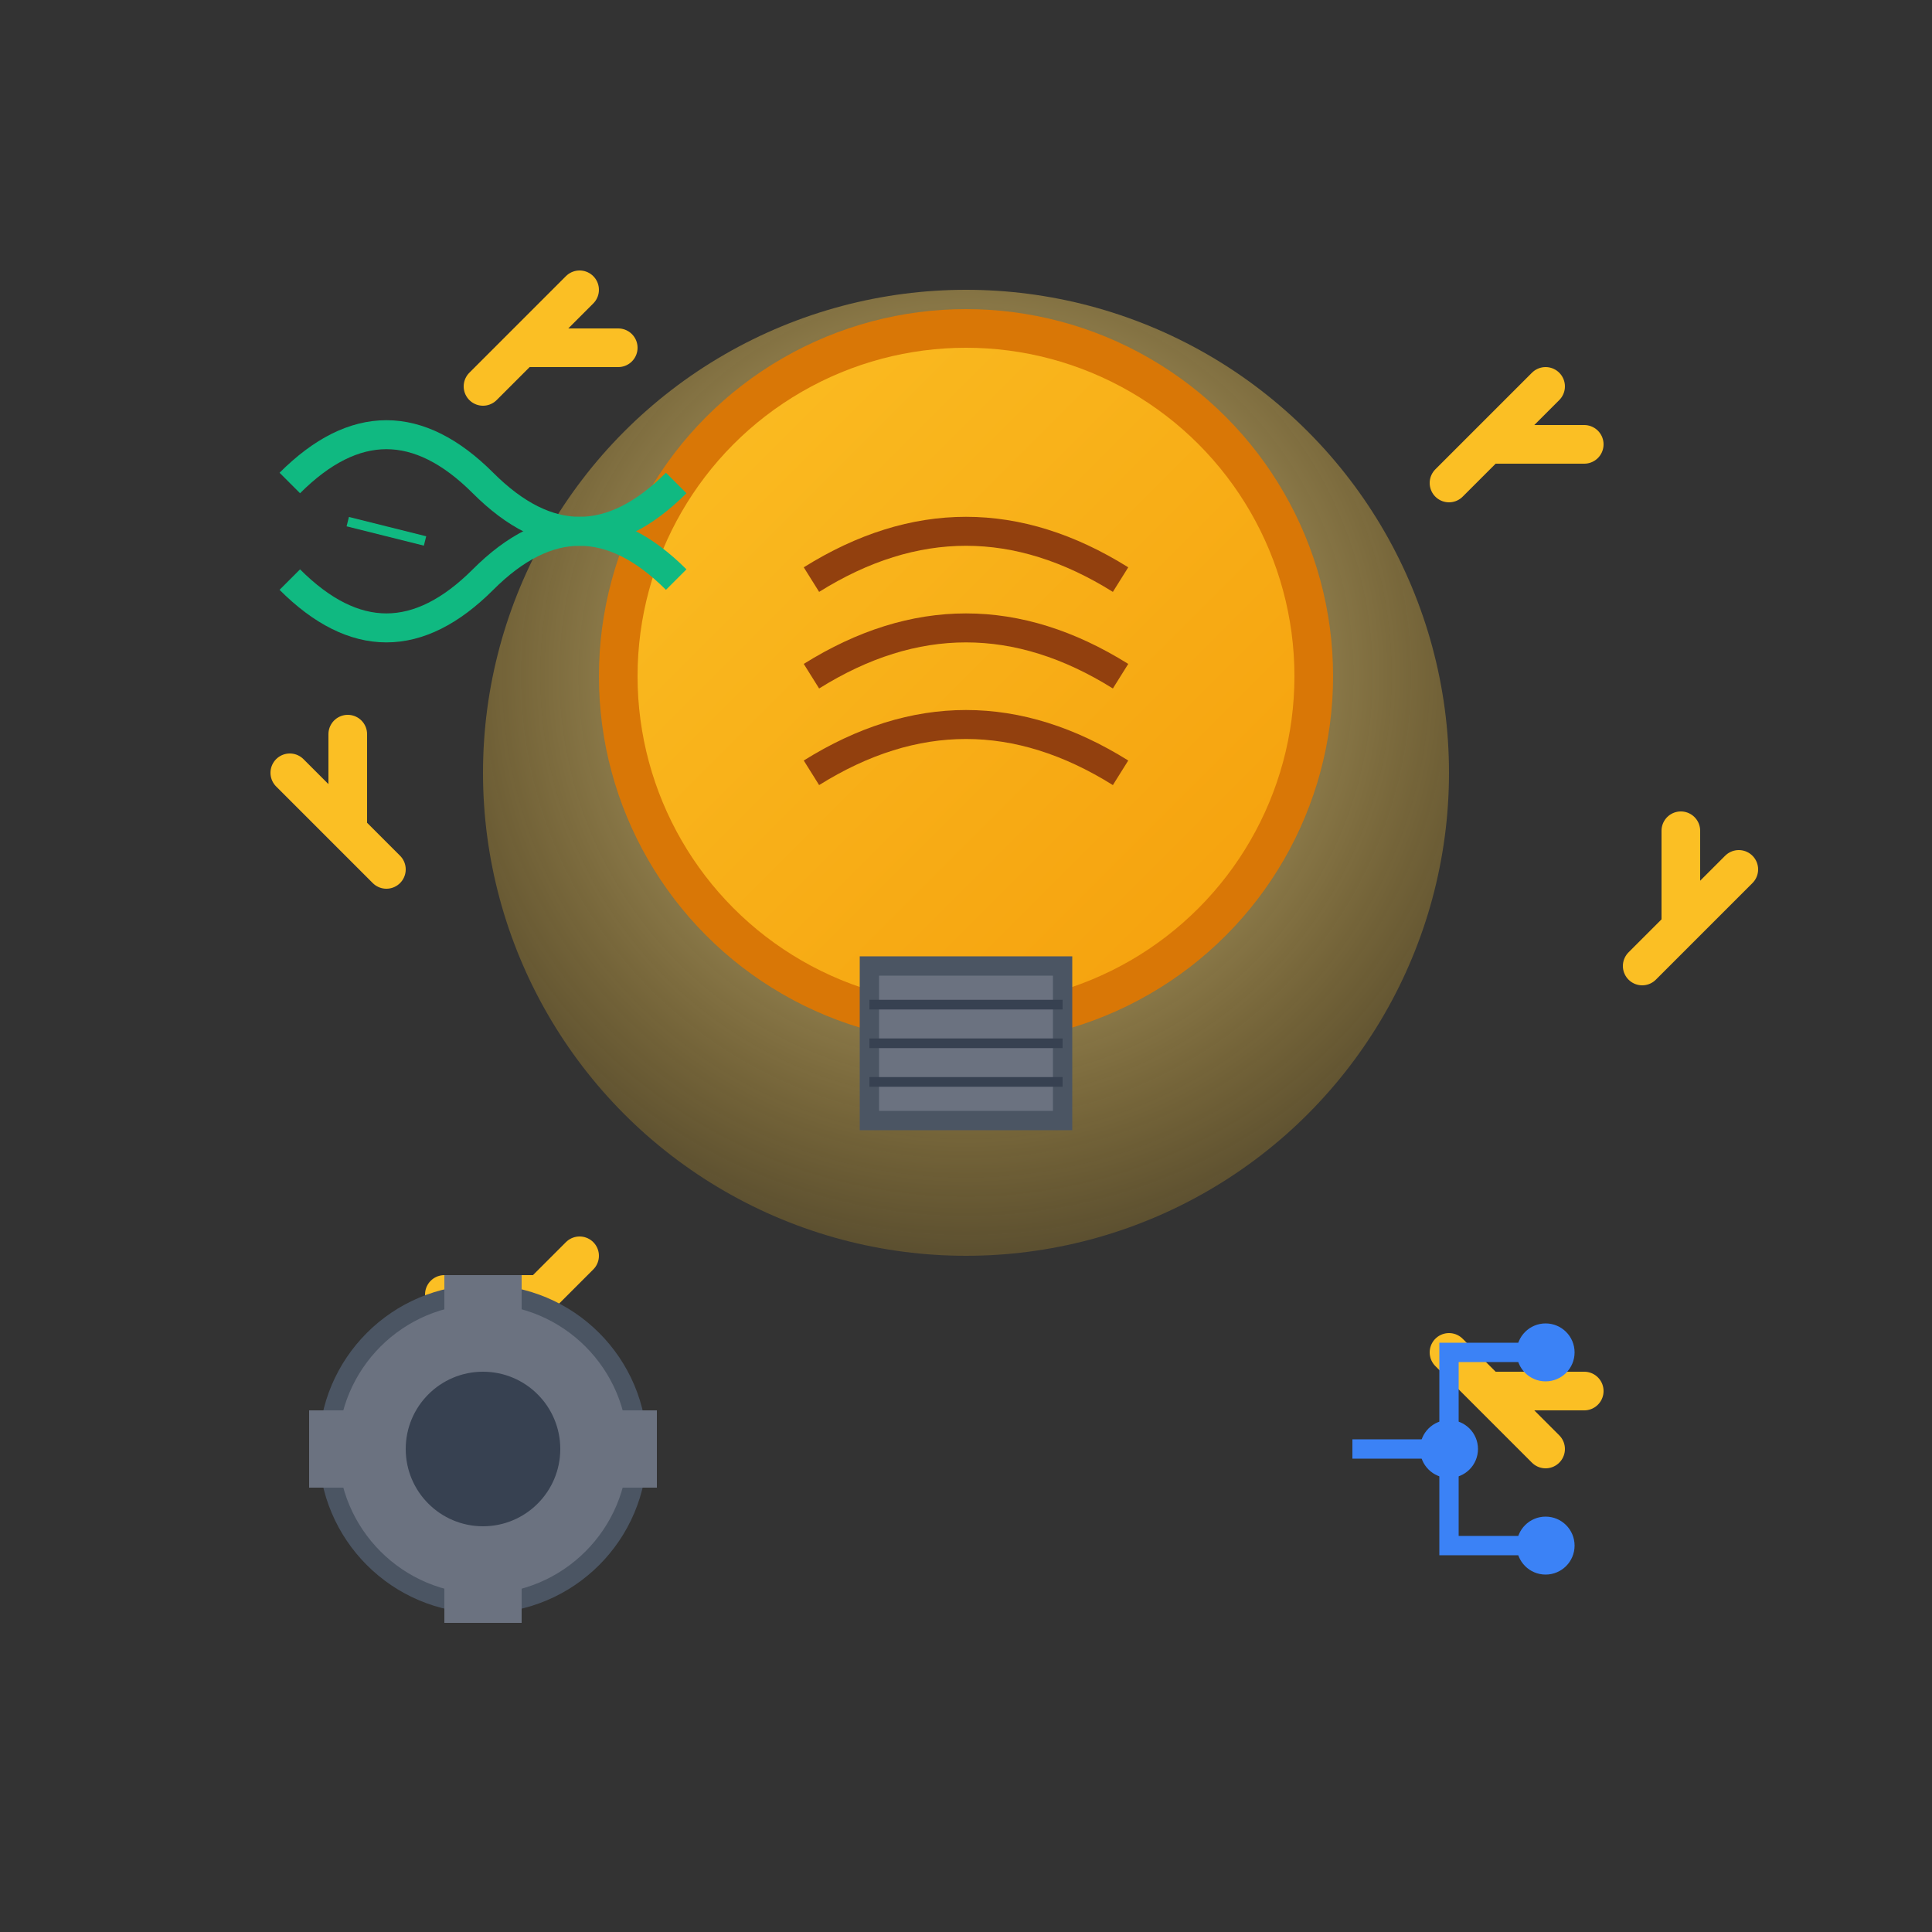 <svg xmlns="http://www.w3.org/2000/svg" viewBox="0 0 100 100" width="100" height="100">
  <rect x="0" y="0" width="100" height="100" fill="#333333" stroke="none"/>
  <defs>
    <linearGradient id="innovationGradient" x1="0%" y1="0%" x2="100%" y2="100%">
      <stop offset="0%" style="stop-color:#fbbf24;stop-opacity:1" />
      <stop offset="100%" style="stop-color:#f59e0b;stop-opacity:1" />
    </linearGradient>
    <radialGradient id="bulbGlow" cx="50%" cy="40%" r="60%">
      <stop offset="0%" style="stop-color:#fef3c7;stop-opacity:0.8" />
      <stop offset="100%" style="stop-color:#fbbf24;stop-opacity:0.2" />
    </radialGradient>
  </defs>
  
  <!-- Light bulb glow -->
  <circle cx="50" cy="40" r="25" fill="url(#bulbGlow)"/>
  
  <!-- Light bulb -->
  <circle cx="50" cy="35" r="18" fill="url(#innovationGradient)" stroke="#d97706" stroke-width="2"/>
  
  <!-- Bulb filament -->
  <path d="M42 30 Q50 25 58 30" fill="none" stroke="#92400e" stroke-width="1.5"/>
  <path d="M42 35 Q50 30 58 35" fill="none" stroke="#92400e" stroke-width="1.5"/>
  <path d="M42 40 Q50 35 58 40" fill="none" stroke="#92400e" stroke-width="1.5"/>
  
  <!-- Bulb base -->
  <rect x="45" y="50" width="10" height="8" fill="#6b7280" stroke="#4b5563" stroke-width="1"/>
  
  <!-- Screw threads -->
  <line x1="45" y1="52" x2="55" y2="52" stroke="#374151" stroke-width="0.5"/>
  <line x1="45" y1="54" x2="55" y2="54" stroke="#374151" stroke-width="0.5"/>
  <line x1="45" y1="56" x2="55" y2="56" stroke="#374151" stroke-width="0.5"/>
  
  <!-- Innovation sparks -->
  <g stroke="#fbbf24" stroke-width="2" fill="none" stroke-linecap="round">
    <path d="M25 20 L30 15 M27 18 L32 18"/>
    <path d="M75 25 L80 20 M77 23 L82 23"/>
    <path d="M20 45 L15 40 M18 43 L18 38"/>
    <path d="M85 50 L90 45 M87 48 L87 43"/>
    <path d="M30 65 L25 70 M28 67 L23 67"/>
    <path d="M75 70 L80 75 M77 72 L82 72"/>
  </g>
  
  <!-- Gear for innovation -->
  <circle cx="25" cy="75" r="8" fill="#6b7280" stroke="#4b5563" stroke-width="1"/>
  <circle cx="25" cy="75" r="4" fill="#374151"/>
  
  <!-- Gear teeth -->
  <rect x="23" y="66" width="4" height="2" fill="#6b7280"/>
  <rect x="23" y="82" width="4" height="2" fill="#6b7280"/>
  <rect x="16" y="73" width="2" height="4" fill="#6b7280"/>
  <rect x="32" y="73" width="2" height="4" fill="#6b7280"/>
  
  <!-- Circuit pattern -->
  <g stroke="#3b82f6" stroke-width="1" fill="none">
    <path d="M70 75 L75 75 L75 80 L80 80"/>
    <path d="M75 75 L75 70 L80 70"/>
    <circle cx="75" cy="75" r="1" fill="#3b82f6"/>
    <circle cx="80" cy="70" r="1" fill="#3b82f6"/>
    <circle cx="80" cy="80" r="1" fill="#3b82f6"/>
  </g>
  
  <!-- DNA helix for innovation -->
  <g stroke="#10b981" stroke-width="1.5" fill="none">
    <path d="M15 25 Q20 20 25 25 Q30 30 35 25"/>
    <path d="M15 30 Q20 35 25 30 Q30 25 35 30"/>
    <line x1="18" y1="27" x2="22" y2="28" stroke="#10b981" stroke-width="0.5"/>
    <line x1="28" y1="27" x2="32" y2="28" stroke="#10b981" stroke-width="0.5"/>
  </g>
</svg>